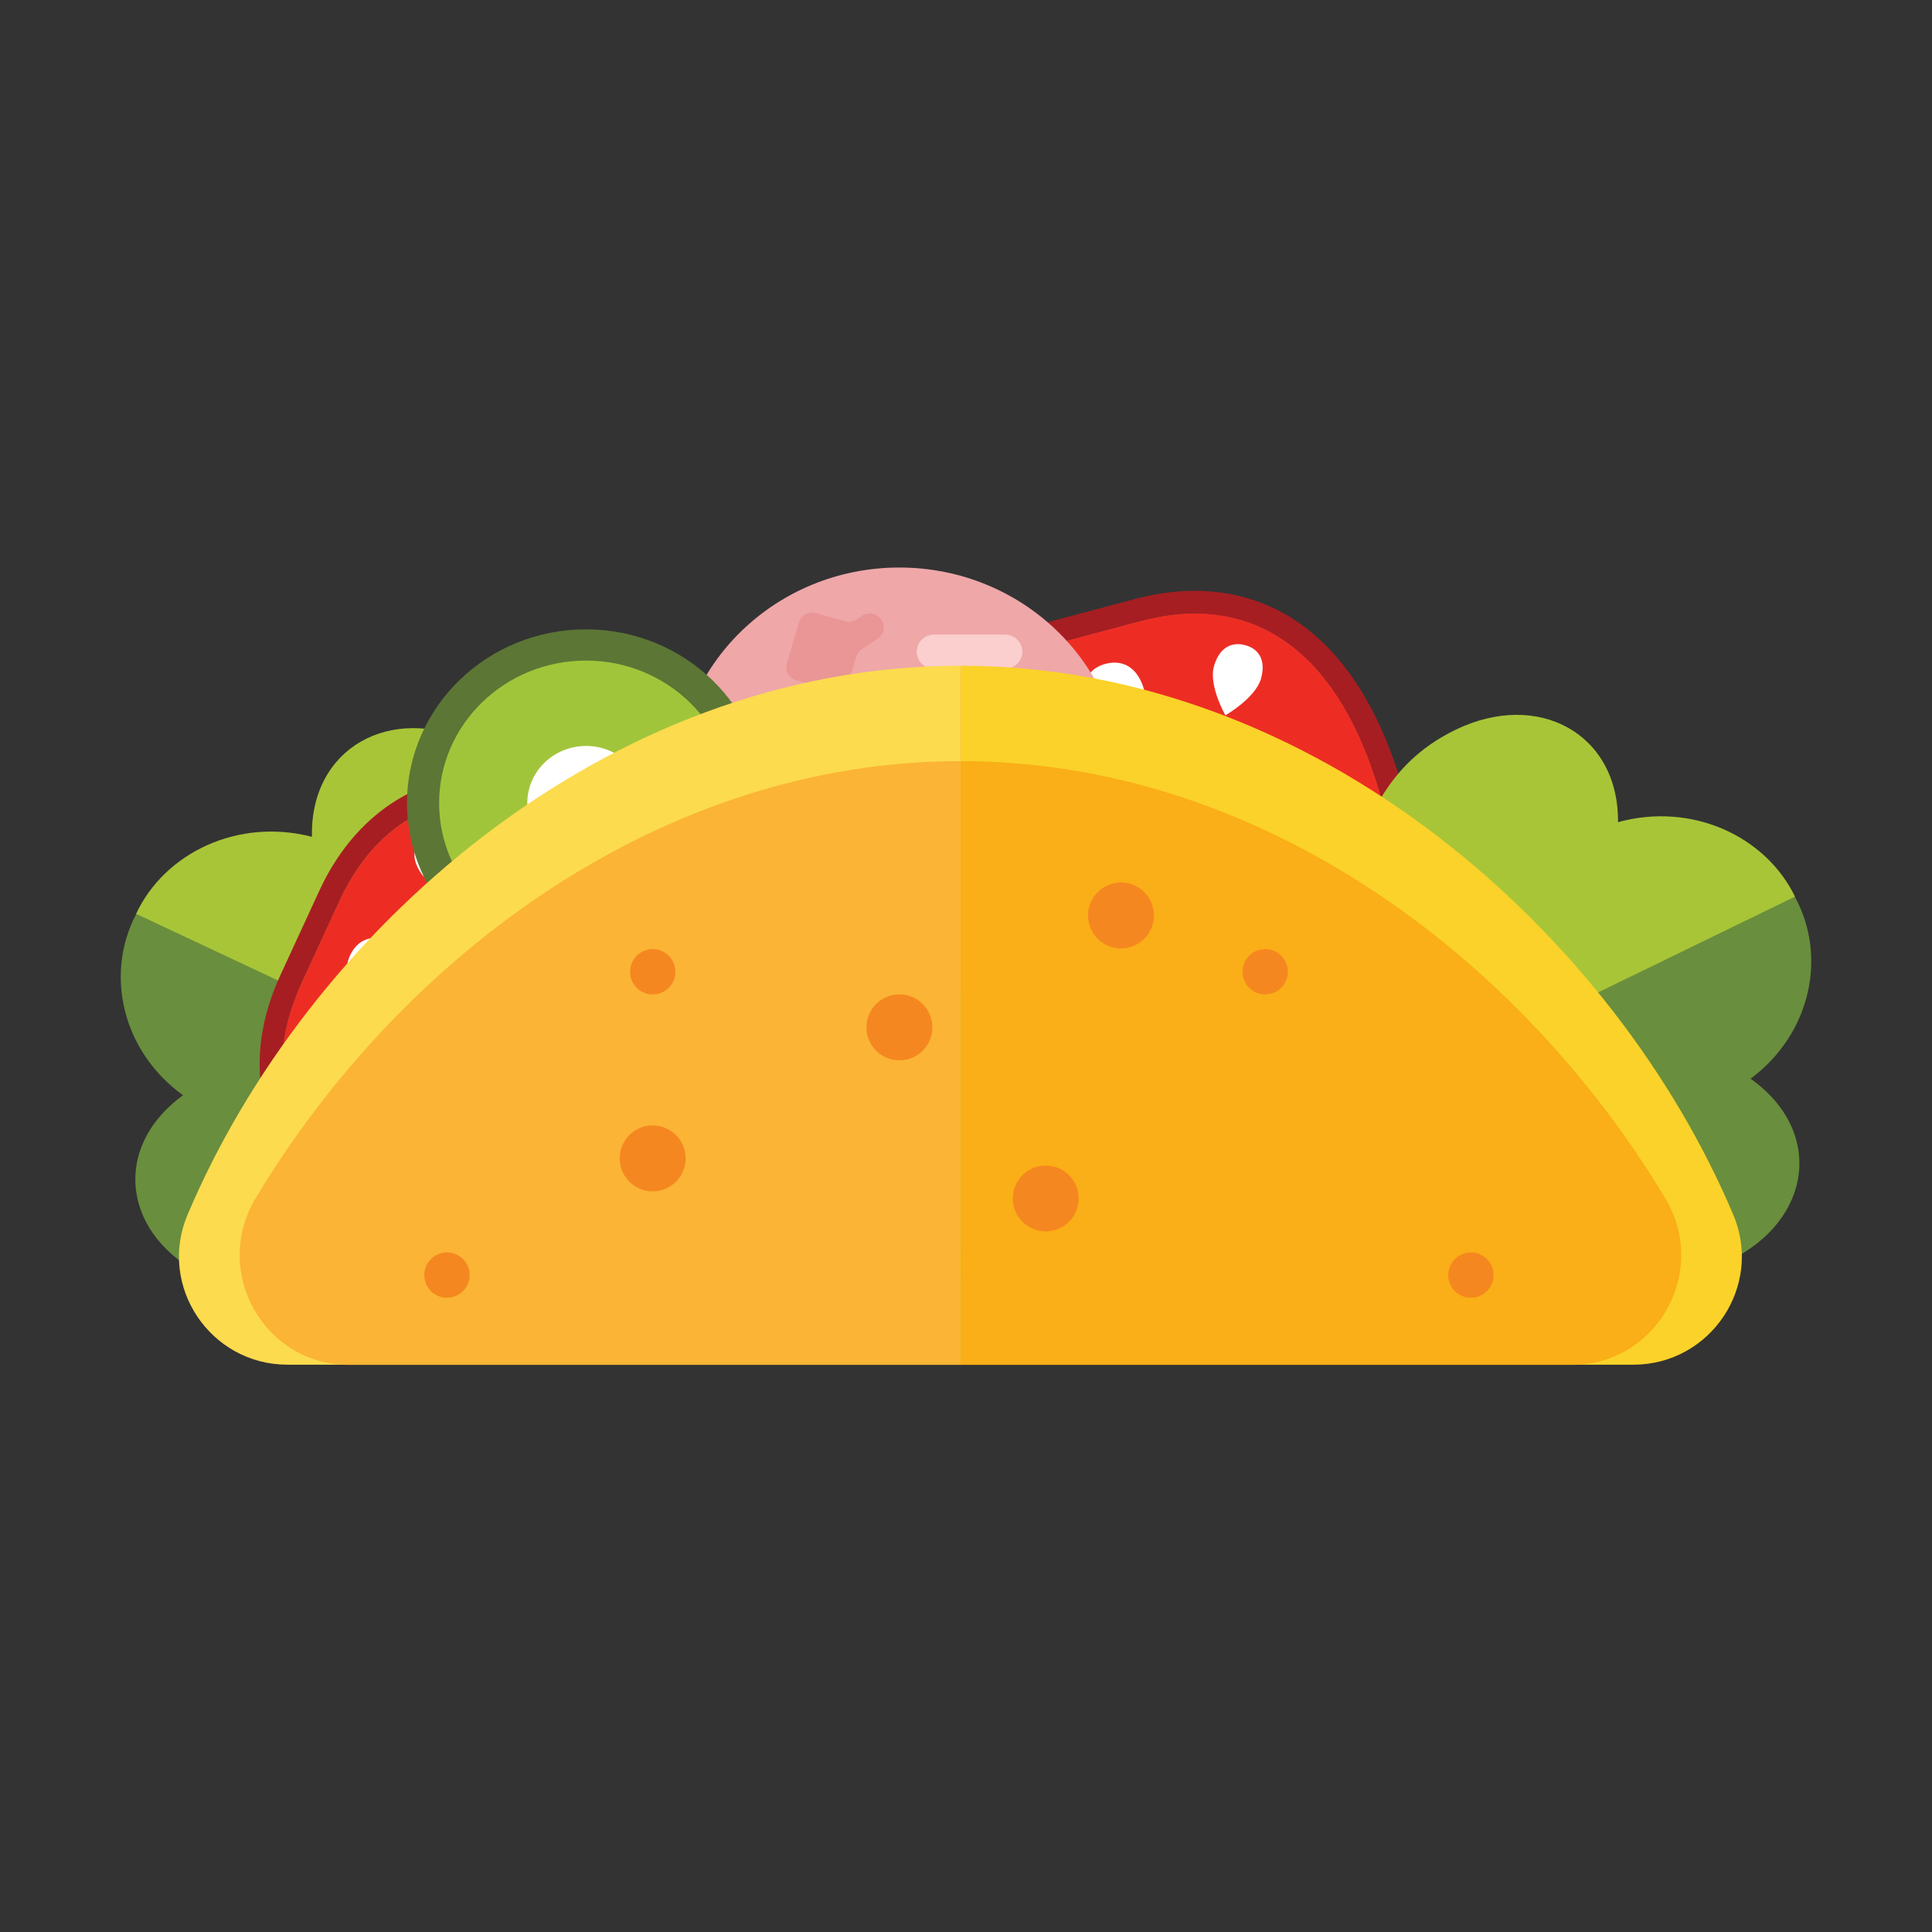 <svg xmlns="http://www.w3.org/2000/svg" width="800" height="800" fill="none" viewBox="0 0 800 800">
  <rect x="0" y="0" width="800" height="800" fill="#333333" stroke="none"/>
  <path fill="#ED2D24" d="M414.266 371.995c.948-8.137 8.008-15.327 19.103-19.06-11.578-16.439-5.698-31.189 7.043-34.577 8.896-2.396 20.853.75 31.896 9.776l.793.698c.129-.31.224-.664.354-1 4.913-13.603 13.689-22.474 22.697-24.844 12.845-3.449 25.259 6.767 23.276 27.034 11.388-2.19 21.172.448 26.284 6.896l26.198-6.974c-18.879-66.051-57.482-84.111-99.516-72.896l-36.611 9.759c-42.439 11.345-65.517 46.249-46.75 111.93l25.233-6.742Z"/>
  <path fill="#A61E22" d="M389.069 378.759c-18.793-65.689 4.31-100.593 46.715-111.938l36.612-9.758c42.051-11.207 80.68 6.896 99.541 72.904l9.268-2.474c-9.604-33.621-24.741-57.362-44.948-70.689-18.767-12.31-41.741-15.353-66.448-8.741l-36.603 9.758c-24.835 6.621-42.973 20.69-52.482 40.646-10.181 21.457-10.517 49.284-.939 82.758l9.284-2.466Z"/>
  <path fill="#fff" d="M449.773 292.069c-2.836-9.931 1.38-15.439 8.018-17.189 6.638-1.75 13.146.862 15.991 10.784 2.845 9.923-5.681 25.207-5.681 25.207s-15.517-8.871-18.328-18.802Zm-46.318 20.684c-6.198-5.767-5.612-11.302-1.793-15.172 3.819-3.871 9.483-4.707 15.698 1.069 6.216 5.776 6.785 19.827 6.785 19.827s-14.509.035-20.69-5.724Zm118.689-31.692c2.25-8.026-1.172-12.474-6.534-13.914-5.362-1.44-10.629.672-12.931 8.715-2.302 8.043 4.733 20.336 4.733 20.336s12.413-7.112 14.732-15.137Z"/>
  <path fill="#698E3D" d="M595.37 549.946c-4.75-1.345-136.438-20.603-182.222 2.586 1.439-4.19.215-11.414-3.492-18.672l333.496-162.653.061.129c13.465 24.603 6.663 56.758-18.336 75.335 30.447 21.552 25.654 58.499-8.716 75.301-30.232 14.75-53.232 3.259-62.37 4.853-3.5 23.19-30.896 30.836-58.421 23.121Z"/>
  <path fill="#A8C538" d="M743.288 371.317h-.069l-333.618 162.42c-3.733-7.215-8.862-12.508-13.224-14.017 46.551-21.914 109.249-135.705 110.965-140.205 10.086-26.069 32.758-42.81 54.042-31.672 6.724-6.155 10.966-30.888 41.207-45.603 34.405-16.741 67.758 1.638 67.387 38.206 30.336-8.387 61.06 5.569 73.31 30.871Z"/>
  <path fill="#698E3D" d="M206.687 555.006c4.742-1.414 136.146-22.466 182.249.129-1.509-4.172-.371-11.414 3.232-18.724L56.482 378.309l-.052.129c-13.13 24.785-5.896 56.853 19.353 75.086-30.172 21.982-24.844 58.844 9.742 75.172 30.43 14.336 53.266 2.517 62.43 3.991 3.819 23.138 31.353 30.413 58.732 22.319Z"/>
  <path fill="#A8C538" d="M56.34 378.425h.069l335.805 157.878c3.629-7.259 8.689-12.621 13.026-14.19-46.801-21.275-111.085-134.197-112.869-138.679-10.431-25.931-33.353-42.353-54.465-30.931-6.819-6.095-11.388-30.775-41.87-45.103-34.629-16.276-67.723 2.586-66.861 39.12-30.413-7.931-60.913 6.44-72.835 31.905Z"/>
  <path fill="#EFA7A8" d="M464.848 324.749c0 49.577-41.379 89.766-92.439 89.766-51.06 0-92.447-40.189-92.456-89.758C279.945 275.189 321.349 235 372.4 235c51.052 0 92.439 40.18 92.448 89.749Z"/>
  <path fill="#EA9696" d="M394.054 310.716v-11.698a8.56 8.56 0 1 0-17.121 0c0 3.181.535 6.896-3.189 9.75l-14.052 11.008a8.138 8.138 0 0 0-2.848 8.804 8.139 8.139 0 0 0 1.547 2.868l16.637 20.06a8.75 8.75 0 0 0 12.069 1.268l17.198-13.474a8.139 8.139 0 0 0 1.293-11.698c-10.077-12.155-11.56-12.931-11.56-16.88l.026-.008Zm-37.287-41.745 6.732-4.595a5.558 5.558 0 0 0 2.395-3.661 5.576 5.576 0 0 0-.99-4.261 5.953 5.953 0 0 0-8.146-1.379c-1.828 1.25-3.733 2.991-6.896 2.12l-11.837-3.293a5.862 5.862 0 0 0-7.232 3.905l-5 16.914a5.683 5.683 0 0 0 .54 4.363 5.7 5.7 0 0 0 3.486 2.68l14.56 4.034a5.87 5.87 0 0 0 7.233-3.896c3.025-10.267 2.905-11.379 5.172-12.931h-.017Z"/>
  <path fill="#FACFCE" d="M332.268 301.213h-26.154a7.5 7.5 0 0 0-7.604 7.387v34.241a7.49 7.49 0 0 0 4.726 6.86 7.477 7.477 0 0 0 2.878.528h5.482a7.483 7.483 0 0 0 6.985-4.529 7.478 7.478 0 0 0 .61-2.859 7.473 7.473 0 0 1 2.268-5.264 7.476 7.476 0 0 1 5.327-2.115c2.784 0 13.077 1.362 13.086-7.379V308.6a7.505 7.505 0 0 0-2.267-5.267 7.502 7.502 0 0 0-5.328-2.12h-.009Zm19.038 74.3v20.155a5.936 5.936 0 0 0 1.803 4.181 5.944 5.944 0 0 0 4.232 1.681h27.982a5.938 5.938 0 0 0 6.034-5.853v-4.233a5.956 5.956 0 0 0-6.034-5.853 5.968 5.968 0 0 1-6.034-5.862c0-2.13 1.12-10.087-6.035-10.087h-15.913a5.954 5.954 0 0 0-5.552 3.599 5.939 5.939 0 0 0-.483 2.272Zm72.058-105.668a7.218 7.218 0 0 1-7.31 7.095h-29.172a7.202 7.202 0 0 1-7.293-7.095 7.178 7.178 0 0 1 2.185-5.051 7.182 7.182 0 0 1 5.116-2.027h29.164a7.198 7.198 0 0 1 7.31 7.078Zm23.381 46.686a15.78 15.78 0 0 1-9.417 14.898 15.777 15.777 0 1 1-6.35-30.216 15.511 15.511 0 0 1 11.064 4.385 15.524 15.524 0 0 1 4.703 10.933Zm-23.383 58.989a7.918 7.918 0 0 1-4.718 7.474 7.916 7.916 0 0 1-10.935-5.604 7.92 7.92 0 0 1 3.313-8.195 7.915 7.915 0 0 1 4.418-1.356 7.794 7.794 0 0 1 5.552 2.2 7.794 7.794 0 0 1 2.37 5.481Zm-84.423-.068a7.822 7.822 0 0 1-1.206 4.399 7.821 7.821 0 0 1-3.457 2.975 7.811 7.811 0 1 1-3.148-14.96 7.694 7.694 0 0 1 5.482 2.17 7.687 7.687 0 0 1 2.329 5.416Zm28.049-79.495a5.4 5.4 0 0 1-3.22 5.109 5.406 5.406 0 1 1-2.185-10.35 5.335 5.335 0 0 1 5.405 5.241Z"/>
  <path fill="#ED2D24" d="M191.923 491.087c-5.664-5.931-6.689-15.948-2.483-26.871-20.034-1.594-27.637-15.517-22.103-27.499 3.836-8.379 13.888-15.578 27.871-18.284.379-.069.715-.121 1.051-.164-.164-.302-.37-.604-.543-.914-7.336-12.465-8.551-24.888-4.629-33.336 5.543-12.069 21.336-15.12 35.689-.664 5.586-10.163 13.862-16.008 22.095-15.81l11.361-24.62c-62.887-27.664-101.438-9.483-119.679 30.06l-15.836 34.362c-18.387 39.904-6.25 79.947 56.301 107.455l10.905-23.715Z"/>
  <path fill="#A61E22" d="M181.045 514.797c-62.551-27.491-74.689-67.534-56.301-107.438l15.853-34.379c18.215-39.534 56.827-57.706 119.662-30.043l4.017-8.715c-31.973-14.052-59.938-17.595-83.085-10.534-21.448 6.551-38.473 22.284-49.137 45.516L116.192 403.6c-10.767 23.345-11.517 46.284-2.241 66.379 10.008 21.551 31.206 39.559 63.077 53.568l4.017-8.75Z"/>
  <path fill="#fff" d="M153.077 412.727c-9.483-4.156-10.991-10.914-8.104-17.147 2.888-6.232 9.043-9.577 18.509-5.413 9.465 4.163 15.732 20.491 15.732 20.491s-16.68 6.241-26.137 2.069Zm-13.697 48.892c-8.388 1.087-12.276-2.896-12.81-8.318-.535-5.423 2.439-10.302 10.844-11.388 8.405-1.086 19.569 7.413 19.569 7.413s-9.198 11.181-17.603 12.293Zm51.451-111.602c-4.741-6.897-10.344-7.069-14.887-3.862-4.543 3.207-6.268 8.62-1.526 15.517 4.741 6.896 18.672 9.353 18.672 9.353s2.457-14.138-2.259-21.008Z"/>
  <path fill="#5C7635" d="M316.685 332.52c0 39.724-33.172 71.922-74.077 71.913-40.904-.009-74.085-32.189-74.076-71.913.008-39.724 33.18-71.922 74.076-71.922 40.896 0 74.077 32.155 74.077 71.922Z"/>
  <path fill="#A1C53A" d="M303.362 332.532c0 32.568-27.198 58.99-60.758 58.99s-60.775-26.422-60.775-58.99c0-32.569 27.215-58.991 60.775-59 33.56-.008 60.758 26.423 60.758 59Z"/>
  <path fill="#fff" d="M267.044 332.533c0 13.061-10.913 23.647-24.353 23.647-13.439 0-24.353-10.586-24.353-23.647 0-13.06 10.896-23.646 24.344-23.646 13.449 0 24.362 10.604 24.362 23.646Z"/>
  <path fill="#FCDB4E" d="M397.681 275.662v289.427H119.029c-31.991 0-53.836-32.612-41.379-62.068 48.948-115.852 172.239-227.359 320.031-227.359Z"/>
  <path fill="#FBB435" d="M397.696 315.176v249.996H144.604c-35.431 0-56.99-38.663-38.741-69.033 60.517-100.697 168.559-181.015 291.833-180.963Z"/>
  <path fill="#FAD229" d="M397.701 275.662v289.427h278.643c31.991 0 53.835-32.612 41.379-62.068-48.948-115.852-172.24-227.359-320.022-227.359Z"/>
  <path fill="#FAAE17" d="M397.701 315.176v249.996h253.083c35.431 0 56.991-38.663 38.741-69.033-60.491-100.697-168.558-181.015-291.824-180.963Z"/>
  <path fill="#F58720" d="M386.058 425.408c0 2.697-.8 5.334-2.299 7.576a13.63 13.63 0 0 1-14 5.799 13.636 13.636 0 0 1-9.939-18.594 13.651 13.651 0 0 1 5.023-6.121 13.638 13.638 0 0 1 21.215 11.34Zm-102.157 54.286a13.636 13.636 0 0 1-8.439 12.582 13.634 13.634 0 0 1-14.854-2.977 13.631 13.631 0 0 1-2.939-14.862 13.634 13.634 0 0 1 12.603-8.407 13.624 13.624 0 0 1 9.649 4.004 13.621 13.621 0 0 1 3.98 9.66Zm-4.237-77.307a9.38 9.38 0 1 1-9.37-9.379 9.382 9.382 0 0 1 6.629 2.748 9.364 9.364 0 0 1 2.741 6.631Zm-85.202 125.56a9.38 9.38 0 1 1-18.76.086 9.38 9.38 0 0 1 18.76-.086Zm224.928-31.844a13.63 13.63 0 1 0 27.258 0 13.63 13.63 0 0 0-27.258 0Zm31.154-117.029a13.638 13.638 0 1 0 8.417-12.602 13.616 13.616 0 0 0-7.381 7.381 13.631 13.631 0 0 0-1.036 5.221Zm63.962 23.313a9.38 9.38 0 0 0 18.58 1.825 9.39 9.39 0 0 0-.538-5.42 9.375 9.375 0 0 0-8.671-5.784 9.379 9.379 0 0 0-6.629 2.748 9.383 9.383 0 0 0-2.742 6.631Zm85.191 125.56a9.378 9.378 0 0 0 15.999 6.688 9.383 9.383 0 0 0-1.411-14.444 9.38 9.38 0 0 0-14.588 7.756Z"/>
</svg>
